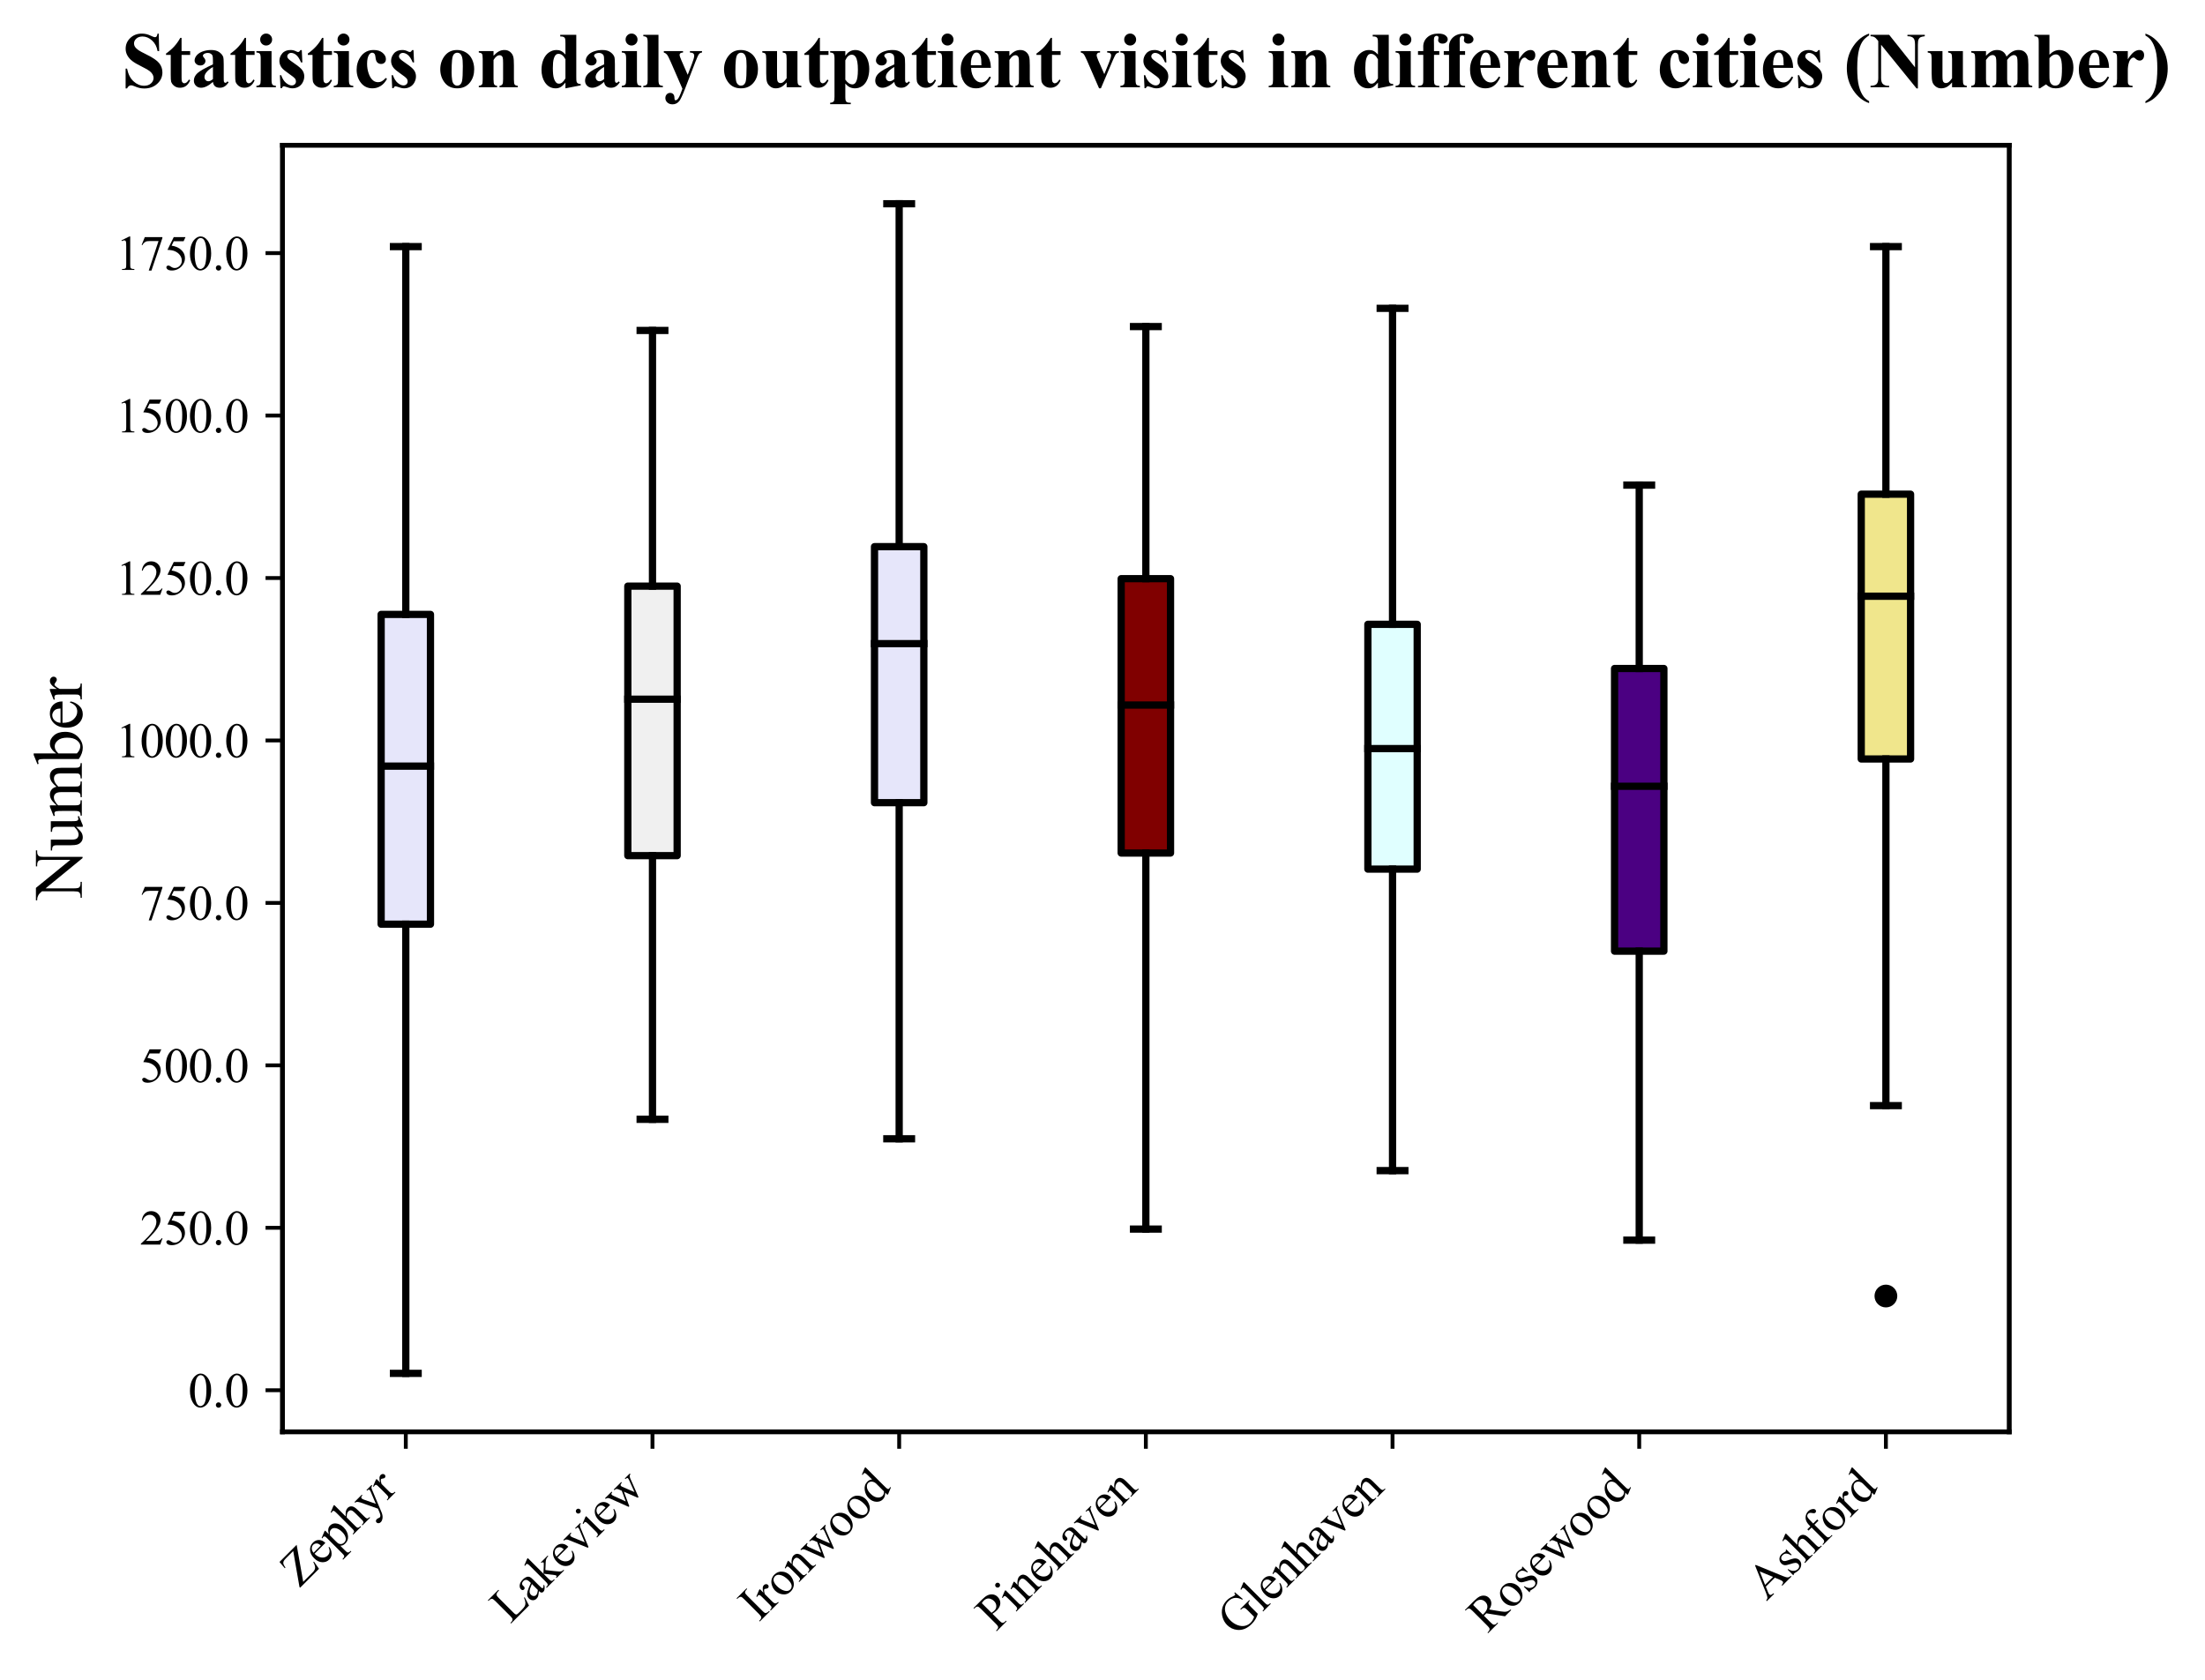 <?xml version="1.0" encoding="utf-8" standalone="no"?>
<!DOCTYPE svg PUBLIC "-//W3C//DTD SVG 1.1//EN"
  "http://www.w3.org/Graphics/SVG/1.1/DTD/svg11.dtd">
<svg xmlns:xlink="http://www.w3.org/1999/xlink" width="456.02pt" height="347.409pt" viewBox="0 0 456.02 347.409" xmlns="http://www.w3.org/2000/svg" version="1.1">
 <defs>
  <style type="text/css">*{stroke-linejoin: round; stroke-linecap: butt}</style>
 </defs>
 <g id="figure_1">
  <g id="patch_1">
   <path d="M 0 347.409 
L 456.02 347.409 
L 456.02 0 
L 0 0 
z
" style="fill: #ffffff"/>
  </g>
  <g id="axes_1">
   <g id="patch_2">
    <path d="M 58.416 296.157 
L 415.536 296.157 
L 415.536 30.045 
L 58.416 30.045 
z
" style="fill: #ffffff"/>
   </g>
   <g id="matplotlib.axis_1">
    <g id="xtick_1">
     <g id="line2d_1">
      <defs>
       <path id="m2035a26a3e" d="M 0 0 
L 0 3.5 
" style="stroke: #000000; stroke-width: 0.8"/>
      </defs>
      <g>
       <use xlink:href="#m2035a26a3e" x="83.925" y="296.157" style="stroke: #000000; stroke-width: 0.8"/>
      </g>
     </g>
     <g id="text_1">
      <!-- Zephyr -->
      <g transform="translate(61.98 328.486) rotate(-45) scale(0.1 -0.1)">
       <defs>
        <path id="TimesNewRomanPSMT-5a" d="M 3681 4238 
L 897 256 
L 2634 256 
Q 3034 256 3248 431 
Q 3463 606 3628 1141 
L 3731 1122 
L 3531 0 
L 81 0 
L 81 116 
L 2800 3984 
L 1444 3984 
Q 1106 3984 954 3911 
Q 803 3838 723 3698 
Q 644 3559 578 3178 
L 459 3178 
L 547 4238 
L 3681 4238 
z
" transform="scale(0.016)"/>
        <path id="TimesNewRomanPSMT-65" d="M 681 1784 
Q 678 1147 991 784 
Q 1303 422 1725 422 
Q 2006 422 2214 576 
Q 2422 731 2563 1106 
L 2659 1044 
Q 2594 616 2278 264 
Q 1963 -88 1488 -88 
Q 972 -88 605 314 
Q 238 716 238 1394 
Q 238 2128 614 2539 
Q 991 2950 1559 2950 
Q 2041 2950 2350 2633 
Q 2659 2316 2659 1784 
L 681 1784 
z
M 681 1966 
L 2006 1966 
Q 1991 2241 1941 2353 
Q 1863 2528 1708 2628 
Q 1553 2728 1384 2728 
Q 1125 2728 920 2526 
Q 716 2325 681 1966 
z
" transform="scale(0.016)"/>
        <path id="TimesNewRomanPSMT-70" d="M -6 2578 
L 875 2934 
L 994 2934 
L 994 2266 
Q 1216 2644 1439 2795 
Q 1663 2947 1909 2947 
Q 2341 2947 2628 2609 
Q 2981 2197 2981 1534 
Q 2981 794 2556 309 
Q 2206 -88 1675 -88 
Q 1444 -88 1275 -22 
Q 1150 25 994 166 
L 994 -706 
Q 994 -1000 1030 -1079 
Q 1066 -1159 1155 -1206 
Q 1244 -1253 1478 -1253 
L 1478 -1369 
L -22 -1369 
L -22 -1253 
L 56 -1253 
Q 228 -1256 350 -1188 
Q 409 -1153 442 -1076 
Q 475 -1000 475 -688 
L 475 2019 
Q 475 2297 450 2372 
Q 425 2447 370 2484 
Q 316 2522 222 2522 
Q 147 2522 31 2478 
L -6 2578 
z
M 994 2081 
L 994 1013 
Q 994 666 1022 556 
Q 1066 375 1236 237 
Q 1406 100 1666 100 
Q 1978 100 2172 344 
Q 2425 663 2425 1241 
Q 2425 1897 2138 2250 
Q 1938 2494 1663 2494 
Q 1513 2494 1366 2419 
Q 1253 2363 994 2081 
z
" transform="scale(0.016)"/>
        <path id="TimesNewRomanPSMT-68" d="M 1041 4444 
L 1041 2350 
Q 1388 2731 1591 2839 
Q 1794 2947 1997 2947 
Q 2241 2947 2416 2812 
Q 2591 2678 2675 2391 
Q 2734 2191 2734 1659 
L 2734 647 
Q 2734 375 2778 275 
Q 2809 200 2884 156 
Q 2959 113 3159 113 
L 3159 0 
L 1753 0 
L 1753 113 
L 1819 113 
Q 2019 113 2097 173 
Q 2175 234 2206 353 
Q 2216 403 2216 647 
L 2216 1659 
Q 2216 2128 2167 2275 
Q 2119 2422 2012 2495 
Q 1906 2569 1756 2569 
Q 1603 2569 1437 2487 
Q 1272 2406 1041 2159 
L 1041 647 
Q 1041 353 1073 281 
Q 1106 209 1195 161 
Q 1284 113 1503 113 
L 1503 0 
L 84 0 
L 84 113 
Q 275 113 384 172 
Q 447 203 484 290 
Q 522 378 522 647 
L 522 3238 
Q 522 3728 498 3840 
Q 475 3953 426 3993 
Q 378 4034 297 4034 
Q 231 4034 84 3984 
L 41 4094 
L 897 4444 
L 1041 4444 
z
" transform="scale(0.016)"/>
        <path id="TimesNewRomanPSMT-79" d="M 38 2863 
L 1372 2863 
L 1372 2747 
L 1306 2747 
Q 1166 2747 1095 2686 
Q 1025 2625 1025 2534 
Q 1025 2413 1128 2197 
L 1825 753 
L 2466 2334 
Q 2519 2463 2519 2588 
Q 2519 2644 2497 2672 
Q 2472 2706 2419 2726 
Q 2366 2747 2231 2747 
L 2231 2863 
L 3163 2863 
L 3163 2747 
Q 3047 2734 2984 2696 
Q 2922 2659 2847 2556 
Q 2819 2513 2741 2316 
L 1575 -541 
Q 1406 -956 1132 -1168 
Q 859 -1381 606 -1381 
Q 422 -1381 303 -1275 
Q 184 -1169 184 -1031 
Q 184 -900 270 -820 
Q 356 -741 506 -741 
Q 609 -741 788 -809 
Q 913 -856 944 -856 
Q 1038 -856 1148 -759 
Q 1259 -663 1372 -384 
L 1575 113 
L 547 2272 
Q 500 2369 397 2513 
Q 319 2622 269 2659 
Q 197 2709 38 2747 
L 38 2863 
z
" transform="scale(0.016)"/>
        <path id="TimesNewRomanPSMT-72" d="M 1038 2947 
L 1038 2303 
Q 1397 2947 1775 2947 
Q 1947 2947 2059 2842 
Q 2172 2738 2172 2600 
Q 2172 2478 2090 2393 
Q 2009 2309 1897 2309 
Q 1788 2309 1652 2417 
Q 1516 2525 1450 2525 
Q 1394 2525 1328 2463 
Q 1188 2334 1038 2041 
L 1038 669 
Q 1038 431 1097 309 
Q 1138 225 1241 169 
Q 1344 113 1538 113 
L 1538 0 
L 72 0 
L 72 113 
Q 291 113 397 181 
Q 475 231 506 341 
Q 522 394 522 644 
L 522 1753 
Q 522 2253 501 2348 
Q 481 2444 426 2487 
Q 372 2531 291 2531 
Q 194 2531 72 2484 
L 41 2597 
L 906 2947 
L 1038 2947 
z
" transform="scale(0.016)"/>
       </defs>
       <use xlink:href="#TimesNewRomanPSMT-5a"/>
       <use xlink:href="#TimesNewRomanPSMT-65" x="61.084"/>
       <use xlink:href="#TimesNewRomanPSMT-70" x="105.469"/>
       <use xlink:href="#TimesNewRomanPSMT-68" x="155.469"/>
       <use xlink:href="#TimesNewRomanPSMT-79" x="205.469"/>
       <use xlink:href="#TimesNewRomanPSMT-72" x="255.469"/>
      </g>
     </g>
    </g>
    <g id="xtick_2">
     <g id="line2d_2">
      <g>
       <use xlink:href="#m2035a26a3e" x="134.942" y="296.157" style="stroke: #000000; stroke-width: 0.8"/>
      </g>
     </g>
     <g id="text_2">
      <!-- Lakeview -->
      <g transform="translate(105.551 335.945) rotate(-45) scale(0.1 -0.1)">
       <defs>
        <path id="TimesNewRomanPSMT-4c" d="M 3669 1172 
L 3772 1150 
L 3409 0 
L 128 0 
L 128 116 
L 288 116 
Q 556 116 672 291 
Q 738 391 738 753 
L 738 3488 
Q 738 3884 650 3984 
Q 528 4122 288 4122 
L 128 4122 
L 128 4238 
L 2047 4238 
L 2047 4122 
Q 1709 4125 1573 4059 
Q 1438 3994 1388 3894 
Q 1338 3794 1338 3416 
L 1338 753 
Q 1338 494 1388 397 
Q 1425 331 1503 300 
Q 1581 269 1991 269 
L 2300 269 
Q 2788 269 2984 341 
Q 3181 413 3343 595 
Q 3506 778 3669 1172 
z
" transform="scale(0.016)"/>
        <path id="TimesNewRomanPSMT-61" d="M 1822 413 
Q 1381 72 1269 19 
Q 1100 -59 909 -59 
Q 613 -59 420 144 
Q 228 347 228 678 
Q 228 888 322 1041 
Q 450 1253 767 1440 
Q 1084 1628 1822 1897 
L 1822 2009 
Q 1822 2438 1686 2597 
Q 1550 2756 1291 2756 
Q 1094 2756 978 2650 
Q 859 2544 859 2406 
L 866 2225 
Q 866 2081 792 2003 
Q 719 1925 600 1925 
Q 484 1925 411 2006 
Q 338 2088 338 2228 
Q 338 2497 613 2722 
Q 888 2947 1384 2947 
Q 1766 2947 2009 2819 
Q 2194 2722 2281 2516 
Q 2338 2381 2338 1966 
L 2338 994 
Q 2338 584 2353 492 
Q 2369 400 2405 369 
Q 2441 338 2488 338 
Q 2538 338 2575 359 
Q 2641 400 2828 588 
L 2828 413 
Q 2478 -56 2159 -56 
Q 2006 -56 1915 50 
Q 1825 156 1822 413 
z
M 1822 616 
L 1822 1706 
Q 1350 1519 1213 1441 
Q 966 1303 859 1153 
Q 753 1003 753 825 
Q 753 600 887 451 
Q 1022 303 1197 303 
Q 1434 303 1822 616 
z
" transform="scale(0.016)"/>
        <path id="TimesNewRomanPSMT-6b" d="M 1047 4444 
L 1047 1597 
L 1775 2259 
Q 2006 2472 2044 2528 
Q 2069 2566 2069 2603 
Q 2069 2666 2017 2711 
Q 1966 2756 1847 2763 
L 1847 2863 
L 3091 2863 
L 3091 2763 
Q 2834 2756 2664 2684 
Q 2494 2613 2291 2428 
L 1556 1750 
L 2291 822 
Q 2597 438 2703 334 
Q 2853 188 2966 144 
Q 3044 113 3238 113 
L 3238 0 
L 1847 0 
L 1847 113 
Q 1966 116 2008 148 
Q 2050 181 2050 241 
Q 2050 313 1925 472 
L 1047 1594 
L 1047 644 
Q 1047 366 1086 278 
Q 1125 191 1197 153 
Q 1269 116 1509 113 
L 1509 0 
L 53 0 
L 53 113 
Q 272 113 381 166 
Q 447 200 481 272 
Q 528 375 528 628 
L 528 3234 
Q 528 3731 506 3842 
Q 484 3953 434 3995 
Q 384 4038 303 4038 
Q 238 4038 106 3984 
L 53 4094 
L 903 4444 
L 1047 4444 
z
" transform="scale(0.016)"/>
        <path id="TimesNewRomanPSMT-76" d="M 53 2863 
L 1400 2863 
L 1400 2747 
L 1313 2747 
Q 1191 2747 1127 2687 
Q 1063 2628 1063 2528 
Q 1063 2419 1128 2269 
L 1794 688 
L 2463 2328 
Q 2534 2503 2534 2594 
Q 2534 2638 2509 2666 
Q 2475 2713 2422 2730 
Q 2369 2747 2206 2747 
L 2206 2863 
L 3141 2863 
L 3141 2747 
Q 2978 2734 2916 2681 
Q 2806 2588 2719 2369 
L 1703 -88 
L 1575 -88 
L 553 2328 
Q 484 2497 421 2570 
Q 359 2644 263 2694 
Q 209 2722 53 2747 
L 53 2863 
z
" transform="scale(0.016)"/>
        <path id="TimesNewRomanPSMT-69" d="M 928 4444 
Q 1059 4444 1151 4351 
Q 1244 4259 1244 4128 
Q 1244 3997 1151 3903 
Q 1059 3809 928 3809 
Q 797 3809 703 3903 
Q 609 3997 609 4128 
Q 609 4259 701 4351 
Q 794 4444 928 4444 
z
M 1188 2947 
L 1188 647 
Q 1188 378 1227 289 
Q 1266 200 1342 156 
Q 1419 113 1622 113 
L 1622 0 
L 231 0 
L 231 113 
Q 441 113 512 153 
Q 584 194 626 287 
Q 669 381 669 647 
L 669 1750 
Q 669 2216 641 2353 
Q 619 2453 572 2492 
Q 525 2531 444 2531 
Q 356 2531 231 2484 
L 188 2597 
L 1050 2947 
L 1188 2947 
z
" transform="scale(0.016)"/>
        <path id="TimesNewRomanPSMT-77" d="M 41 2863 
L 1241 2863 
L 1241 2747 
Q 1075 2734 1023 2687 
Q 972 2641 972 2553 
Q 972 2456 1025 2319 
L 1638 672 
L 2253 2013 
L 2091 2434 
Q 2016 2622 1894 2694 
Q 1825 2738 1638 2747 
L 1638 2863 
L 3000 2863 
L 3000 2747 
Q 2775 2738 2681 2666 
Q 2619 2616 2619 2506 
Q 2619 2444 2644 2378 
L 3294 734 
L 3897 2319 
Q 3959 2488 3959 2588 
Q 3959 2647 3898 2694 
Q 3838 2741 3659 2747 
L 3659 2863 
L 4563 2863 
L 4563 2747 
Q 4291 2706 4163 2378 
L 3206 -88 
L 3078 -88 
L 2363 1741 
L 1528 -88 
L 1413 -88 
L 494 2319 
Q 403 2547 315 2626 
Q 228 2706 41 2747 
L 41 2863 
z
" transform="scale(0.016)"/>
       </defs>
       <use xlink:href="#TimesNewRomanPSMT-4c"/>
       <use xlink:href="#TimesNewRomanPSMT-61" x="61.084"/>
       <use xlink:href="#TimesNewRomanPSMT-6b" x="105.469"/>
       <use xlink:href="#TimesNewRomanPSMT-65" x="155.469"/>
       <use xlink:href="#TimesNewRomanPSMT-76" x="199.854"/>
       <use xlink:href="#TimesNewRomanPSMT-69" x="249.854"/>
       <use xlink:href="#TimesNewRomanPSMT-65" x="277.637"/>
       <use xlink:href="#TimesNewRomanPSMT-77" x="322.021"/>
      </g>
     </g>
    </g>
    <g id="xtick_3">
     <g id="line2d_3">
      <g>
       <use xlink:href="#m2035a26a3e" x="185.959" y="296.157" style="stroke: #000000; stroke-width: 0.8"/>
      </g>
     </g>
     <g id="text_3">
      <!-- Ironwood -->
      <g transform="translate(156.953 335.56) rotate(-45) scale(0.1 -0.1)">
       <defs>
        <path id="TimesNewRomanPSMT-49" d="M 1975 116 
L 1975 0 
L 159 0 
L 159 116 
L 309 116 
Q 572 116 691 269 
Q 766 369 766 750 
L 766 3488 
Q 766 3809 725 3913 
Q 694 3991 597 4047 
Q 459 4122 309 4122 
L 159 4122 
L 159 4238 
L 1975 4238 
L 1975 4122 
L 1822 4122 
Q 1563 4122 1444 3969 
Q 1366 3869 1366 3488 
L 1366 750 
Q 1366 428 1406 325 
Q 1438 247 1538 191 
Q 1672 116 1822 116 
L 1975 116 
z
" transform="scale(0.016)"/>
        <path id="TimesNewRomanPSMT-6f" d="M 1600 2947 
Q 2250 2947 2644 2453 
Q 2978 2031 2978 1484 
Q 2978 1100 2793 706 
Q 2609 313 2286 112 
Q 1963 -88 1566 -88 
Q 919 -88 538 428 
Q 216 863 216 1403 
Q 216 1797 411 2186 
Q 606 2575 925 2761 
Q 1244 2947 1600 2947 
z
M 1503 2744 
Q 1338 2744 1170 2645 
Q 1003 2547 900 2300 
Q 797 2053 797 1666 
Q 797 1041 1045 587 
Q 1294 134 1700 134 
Q 2003 134 2200 384 
Q 2397 634 2397 1244 
Q 2397 2006 2069 2444 
Q 1847 2744 1503 2744 
z
" transform="scale(0.016)"/>
        <path id="TimesNewRomanPSMT-6e" d="M 1034 2341 
Q 1538 2947 1994 2947 
Q 2228 2947 2397 2830 
Q 2566 2713 2666 2444 
Q 2734 2256 2734 1869 
L 2734 647 
Q 2734 375 2778 278 
Q 2813 200 2889 156 
Q 2966 113 3172 113 
L 3172 0 
L 1756 0 
L 1756 113 
L 1816 113 
Q 2016 113 2095 173 
Q 2175 234 2206 353 
Q 2219 400 2219 647 
L 2219 1819 
Q 2219 2209 2117 2386 
Q 2016 2563 1775 2563 
Q 1403 2563 1034 2156 
L 1034 647 
Q 1034 356 1069 288 
Q 1113 197 1189 155 
Q 1266 113 1500 113 
L 1500 0 
L 84 0 
L 84 113 
L 147 113 
Q 366 113 442 223 
Q 519 334 519 647 
L 519 1709 
Q 519 2225 495 2337 
Q 472 2450 423 2490 
Q 375 2531 294 2531 
Q 206 2531 84 2484 
L 38 2597 
L 900 2947 
L 1034 2947 
L 1034 2341 
z
" transform="scale(0.016)"/>
        <path id="TimesNewRomanPSMT-64" d="M 2222 322 
Q 2013 103 1813 7 
Q 1613 -88 1381 -88 
Q 913 -88 563 304 
Q 213 697 213 1313 
Q 213 1928 600 2439 
Q 988 2950 1597 2950 
Q 1975 2950 2222 2709 
L 2222 3238 
Q 2222 3728 2198 3840 
Q 2175 3953 2125 3993 
Q 2075 4034 2000 4034 
Q 1919 4034 1784 3984 
L 1744 4094 
L 2597 4444 
L 2738 4444 
L 2738 1134 
Q 2738 631 2761 520 
Q 2784 409 2836 365 
Q 2888 322 2956 322 
Q 3041 322 3181 375 
L 3216 266 
L 2366 -88 
L 2222 -88 
L 2222 322 
z
M 2222 541 
L 2222 2016 
Q 2203 2228 2109 2403 
Q 2016 2578 1861 2667 
Q 1706 2756 1559 2756 
Q 1284 2756 1069 2509 
Q 784 2184 784 1559 
Q 784 928 1059 592 
Q 1334 256 1672 256 
Q 1956 256 2222 541 
z
" transform="scale(0.016)"/>
       </defs>
       <use xlink:href="#TimesNewRomanPSMT-49"/>
       <use xlink:href="#TimesNewRomanPSMT-72" x="33.301"/>
       <use xlink:href="#TimesNewRomanPSMT-6f" x="66.602"/>
       <use xlink:href="#TimesNewRomanPSMT-6e" x="116.602"/>
       <use xlink:href="#TimesNewRomanPSMT-77" x="166.602"/>
       <use xlink:href="#TimesNewRomanPSMT-6f" x="238.818"/>
       <use xlink:href="#TimesNewRomanPSMT-6f" x="288.818"/>
       <use xlink:href="#TimesNewRomanPSMT-64" x="338.818"/>
      </g>
     </g>
    </g>
    <g id="xtick_4">
     <g id="line2d_4">
      <g>
       <use xlink:href="#m2035a26a3e" x="236.976" y="296.157" style="stroke: #000000; stroke-width: 0.8"/>
      </g>
     </g>
     <g id="text_4">
      <!-- Pinehaven -->
      <g transform="translate(206.008 337.522) rotate(-45) scale(0.1 -0.1)">
       <defs>
        <path id="TimesNewRomanPSMT-50" d="M 1313 1984 
L 1313 750 
Q 1313 350 1400 253 
Q 1519 116 1759 116 
L 1922 116 
L 1922 0 
L 106 0 
L 106 116 
L 266 116 
Q 534 116 650 291 
Q 713 388 713 750 
L 713 3488 
Q 713 3888 628 3984 
Q 506 4122 266 4122 
L 106 4122 
L 106 4238 
L 1659 4238 
Q 2228 4238 2556 4120 
Q 2884 4003 3109 3725 
Q 3334 3447 3334 3066 
Q 3334 2547 2992 2222 
Q 2650 1897 2025 1897 
Q 1872 1897 1694 1919 
Q 1516 1941 1313 1984 
z
M 1313 2163 
Q 1478 2131 1606 2115 
Q 1734 2100 1825 2100 
Q 2150 2100 2386 2351 
Q 2622 2603 2622 3003 
Q 2622 3278 2509 3514 
Q 2397 3750 2190 3867 
Q 1984 3984 1722 3984 
Q 1563 3984 1313 3925 
L 1313 2163 
z
" transform="scale(0.016)"/>
       </defs>
       <use xlink:href="#TimesNewRomanPSMT-50"/>
       <use xlink:href="#TimesNewRomanPSMT-69" x="55.615"/>
       <use xlink:href="#TimesNewRomanPSMT-6e" x="83.398"/>
       <use xlink:href="#TimesNewRomanPSMT-65" x="133.398"/>
       <use xlink:href="#TimesNewRomanPSMT-68" x="177.783"/>
       <use xlink:href="#TimesNewRomanPSMT-61" x="227.783"/>
       <use xlink:href="#TimesNewRomanPSMT-76" x="272.168"/>
       <use xlink:href="#TimesNewRomanPSMT-65" x="322.168"/>
       <use xlink:href="#TimesNewRomanPSMT-6e" x="366.553"/>
      </g>
     </g>
    </g>
    <g id="xtick_5">
     <g id="line2d_5">
      <g>
       <use xlink:href="#m2035a26a3e" x="287.993" y="296.157" style="stroke: #000000; stroke-width: 0.8"/>
      </g>
     </g>
     <g id="text_5">
      <!-- Glenhaven -->
      <g transform="translate(255.851 338.697) rotate(-45) scale(0.1 -0.1)">
       <defs>
        <path id="TimesNewRomanPSMT-47" d="M 3928 4334 
L 4038 2997 
L 3928 2997 
Q 3763 3497 3500 3750 
Q 3122 4116 2528 4116 
Q 1719 4116 1297 3475 
Q 944 2934 944 2188 
Q 944 1581 1178 1081 
Q 1413 581 1792 348 
Q 2172 116 2572 116 
Q 2806 116 3025 175 
Q 3244 234 3447 350 
L 3447 1575 
Q 3447 1894 3398 1992 
Q 3350 2091 3248 2142 
Q 3147 2194 2891 2194 
L 2891 2313 
L 4531 2313 
L 4531 2194 
L 4453 2194 
Q 4209 2194 4119 2031 
Q 4056 1916 4056 1575 
L 4056 278 
Q 3697 84 3347 -6 
Q 2997 -97 2569 -97 
Q 1341 -97 703 691 
Q 225 1281 225 2053 
Q 225 2613 494 3125 
Q 813 3734 1369 4063 
Q 1834 4334 2469 4334 
Q 2700 4334 2889 4296 
Q 3078 4259 3425 4131 
Q 3600 4066 3659 4066 
Q 3719 4066 3761 4120 
Q 3803 4175 3813 4334 
L 3928 4334 
z
" transform="scale(0.016)"/>
        <path id="TimesNewRomanPSMT-6c" d="M 1184 4444 
L 1184 647 
Q 1184 378 1223 290 
Q 1263 203 1344 158 
Q 1425 113 1647 113 
L 1647 0 
L 244 0 
L 244 113 
Q 441 113 512 153 
Q 584 194 625 287 
Q 666 381 666 647 
L 666 3247 
Q 666 3731 644 3842 
Q 622 3953 573 3993 
Q 525 4034 450 4034 
Q 369 4034 244 3984 
L 191 4094 
L 1044 4444 
L 1184 4444 
z
" transform="scale(0.016)"/>
       </defs>
       <use xlink:href="#TimesNewRomanPSMT-47"/>
       <use xlink:href="#TimesNewRomanPSMT-6c" x="72.217"/>
       <use xlink:href="#TimesNewRomanPSMT-65" x="100"/>
       <use xlink:href="#TimesNewRomanPSMT-6e" x="144.385"/>
       <use xlink:href="#TimesNewRomanPSMT-68" x="194.385"/>
       <use xlink:href="#TimesNewRomanPSMT-61" x="244.385"/>
       <use xlink:href="#TimesNewRomanPSMT-76" x="288.77"/>
       <use xlink:href="#TimesNewRomanPSMT-65" x="338.77"/>
       <use xlink:href="#TimesNewRomanPSMT-6e" x="383.154"/>
      </g>
     </g>
    </g>
    <g id="xtick_6">
     <g id="line2d_6">
      <g>
       <use xlink:href="#m2035a26a3e" x="339.01" y="296.157" style="stroke: #000000; stroke-width: 0.8"/>
      </g>
     </g>
     <g id="text_6">
      <!-- Rosewood -->
      <g transform="translate(307.641 337.923) rotate(-45) scale(0.1 -0.1)">
       <defs>
        <path id="TimesNewRomanPSMT-52" d="M 4325 0 
L 3194 0 
L 1759 1981 
Q 1600 1975 1500 1975 
Q 1459 1975 1412 1976 
Q 1366 1978 1316 1981 
L 1316 750 
Q 1316 350 1403 253 
Q 1522 116 1759 116 
L 1925 116 
L 1925 0 
L 109 0 
L 109 116 
L 269 116 
Q 538 116 653 291 
Q 719 388 719 750 
L 719 3488 
Q 719 3888 631 3984 
Q 509 4122 269 4122 
L 109 4122 
L 109 4238 
L 1653 4238 
Q 2328 4238 2648 4139 
Q 2969 4041 3192 3777 
Q 3416 3513 3416 3147 
Q 3416 2756 3161 2468 
Q 2906 2181 2372 2063 
L 3247 847 
Q 3547 428 3762 290 
Q 3978 153 4325 116 
L 4325 0 
z
M 1316 2178 
Q 1375 2178 1419 2176 
Q 1463 2175 1491 2175 
Q 2097 2175 2405 2437 
Q 2713 2700 2713 3106 
Q 2713 3503 2464 3751 
Q 2216 4000 1806 4000 
Q 1625 4000 1316 3941 
L 1316 2178 
z
" transform="scale(0.016)"/>
        <path id="TimesNewRomanPSMT-73" d="M 2050 2947 
L 2050 1972 
L 1947 1972 
Q 1828 2431 1642 2597 
Q 1456 2763 1169 2763 
Q 950 2763 815 2647 
Q 681 2531 681 2391 
Q 681 2216 781 2091 
Q 878 1963 1175 1819 
L 1631 1597 
Q 2266 1288 2266 781 
Q 2266 391 1970 151 
Q 1675 -88 1309 -88 
Q 1047 -88 709 6 
Q 606 38 541 38 
Q 469 38 428 -44 
L 325 -44 
L 325 978 
L 428 978 
Q 516 541 762 319 
Q 1009 97 1316 97 
Q 1531 97 1667 223 
Q 1803 350 1803 528 
Q 1803 744 1651 891 
Q 1500 1038 1047 1263 
Q 594 1488 453 1669 
Q 313 1847 313 2119 
Q 313 2472 555 2709 
Q 797 2947 1181 2947 
Q 1350 2947 1591 2875 
Q 1750 2828 1803 2828 
Q 1853 2828 1881 2850 
Q 1909 2872 1947 2947 
L 2050 2947 
z
" transform="scale(0.016)"/>
       </defs>
       <use xlink:href="#TimesNewRomanPSMT-52"/>
       <use xlink:href="#TimesNewRomanPSMT-6f" x="66.699"/>
       <use xlink:href="#TimesNewRomanPSMT-73" x="116.699"/>
       <use xlink:href="#TimesNewRomanPSMT-65" x="155.615"/>
       <use xlink:href="#TimesNewRomanPSMT-77" x="200"/>
       <use xlink:href="#TimesNewRomanPSMT-6f" x="272.217"/>
       <use xlink:href="#TimesNewRomanPSMT-6f" x="322.217"/>
       <use xlink:href="#TimesNewRomanPSMT-64" x="372.217"/>
      </g>
     </g>
    </g>
    <g id="xtick_7">
     <g id="line2d_7">
      <g>
       <use xlink:href="#m2035a26a3e" x="390.027" y="296.157" style="stroke: #000000; stroke-width: 0.8"/>
      </g>
     </g>
     <g id="text_7">
      <!-- Ashford -->
      <g transform="translate(365.341 331.241) rotate(-45) scale(0.1 -0.1)">
       <defs>
        <path id="TimesNewRomanPSMT-41" d="M 2928 1419 
L 1288 1419 
L 1000 750 
Q 894 503 894 381 
Q 894 284 986 211 
Q 1078 138 1384 116 
L 1384 0 
L 50 0 
L 50 116 
Q 316 163 394 238 
Q 553 388 747 847 
L 2238 4334 
L 2347 4334 
L 3822 809 
Q 4000 384 4145 257 
Q 4291 131 4550 116 
L 4550 0 
L 2878 0 
L 2878 116 
Q 3131 128 3220 200 
Q 3309 272 3309 375 
Q 3309 513 3184 809 
L 2928 1419 
z
M 2841 1650 
L 2122 3363 
L 1384 1650 
L 2841 1650 
z
" transform="scale(0.016)"/>
        <path id="TimesNewRomanPSMT-66" d="M 1319 2638 
L 1319 756 
Q 1319 356 1406 250 
Q 1522 113 1716 113 
L 1975 113 
L 1975 0 
L 266 0 
L 266 113 
L 394 113 
Q 519 113 622 175 
Q 725 238 764 344 
Q 803 450 803 756 
L 803 2638 
L 247 2638 
L 247 2863 
L 803 2863 
L 803 3050 
Q 803 3478 940 3775 
Q 1078 4072 1361 4255 
Q 1644 4438 1997 4438 
Q 2325 4438 2600 4225 
Q 2781 4084 2781 3909 
Q 2781 3816 2700 3733 
Q 2619 3650 2525 3650 
Q 2453 3650 2373 3701 
Q 2294 3753 2178 3923 
Q 2063 4094 1966 4153 
Q 1869 4213 1750 4213 
Q 1606 4213 1506 4136 
Q 1406 4059 1362 3898 
Q 1319 3738 1319 3069 
L 1319 2863 
L 2056 2863 
L 2056 2638 
L 1319 2638 
z
" transform="scale(0.016)"/>
       </defs>
       <use xlink:href="#TimesNewRomanPSMT-41"/>
       <use xlink:href="#TimesNewRomanPSMT-73" x="72.217"/>
       <use xlink:href="#TimesNewRomanPSMT-68" x="111.133"/>
       <use xlink:href="#TimesNewRomanPSMT-66" x="161.133"/>
       <use xlink:href="#TimesNewRomanPSMT-6f" x="194.434"/>
       <use xlink:href="#TimesNewRomanPSMT-72" x="244.434"/>
       <use xlink:href="#TimesNewRomanPSMT-64" x="277.734"/>
      </g>
     </g>
    </g>
   </g>
   <g id="matplotlib.axis_2">
    <g id="ytick_1">
     <g id="line2d_8">
      <defs>
       <path id="m036f973cfb" d="M 0 0 
L -3.5 0 
" style="stroke: #000000; stroke-width: 0.8"/>
      </defs>
      <g>
       <use xlink:href="#m036f973cfb" x="58.416" y="287.555" style="stroke: #000000; stroke-width: 0.8"/>
      </g>
     </g>
     <g id="text_8">
      <!-- 0.0 -->
      <g transform="translate(38.916 291.027) scale(0.1 -0.1)">
       <defs>
        <path id="TimesNewRomanPSMT-30" d="M 231 2094 
Q 231 2819 450 3342 
Q 669 3866 1031 4122 
Q 1313 4325 1613 4325 
Q 2100 4325 2488 3828 
Q 2972 3213 2972 2159 
Q 2972 1422 2759 906 
Q 2547 391 2217 158 
Q 1888 -75 1581 -75 
Q 975 -75 572 641 
Q 231 1244 231 2094 
z
M 844 2016 
Q 844 1141 1059 588 
Q 1238 122 1591 122 
Q 1759 122 1940 273 
Q 2122 425 2216 781 
Q 2359 1319 2359 2297 
Q 2359 3022 2209 3506 
Q 2097 3866 1919 4016 
Q 1791 4119 1609 4119 
Q 1397 4119 1231 3928 
Q 1006 3669 925 3112 
Q 844 2556 844 2016 
z
" transform="scale(0.016)"/>
        <path id="TimesNewRomanPSMT-2e" d="M 800 606 
Q 947 606 1047 504 
Q 1147 403 1147 259 
Q 1147 116 1045 14 
Q 944 -88 800 -88 
Q 656 -88 554 14 
Q 453 116 453 259 
Q 453 406 554 506 
Q 656 606 800 606 
z
" transform="scale(0.016)"/>
       </defs>
       <use xlink:href="#TimesNewRomanPSMT-30"/>
       <use xlink:href="#TimesNewRomanPSMT-2e" x="50"/>
       <use xlink:href="#TimesNewRomanPSMT-30" x="75"/>
      </g>
     </g>
    </g>
    <g id="ytick_2">
     <g id="line2d_9">
      <g>
       <use xlink:href="#m036f973cfb" x="58.416" y="253.955" style="stroke: #000000; stroke-width: 0.8"/>
      </g>
     </g>
     <g id="text_9">
      <!-- 250.0 -->
      <g transform="translate(28.916 257.427) scale(0.1 -0.1)">
       <defs>
        <path id="TimesNewRomanPSMT-32" d="M 2934 816 
L 2638 0 
L 138 0 
L 138 116 
Q 1241 1122 1691 1759 
Q 2141 2397 2141 2925 
Q 2141 3328 1894 3587 
Q 1647 3847 1303 3847 
Q 991 3847 742 3664 
Q 494 3481 375 3128 
L 259 3128 
Q 338 3706 661 4015 
Q 984 4325 1469 4325 
Q 1984 4325 2329 3994 
Q 2675 3663 2675 3213 
Q 2675 2891 2525 2569 
Q 2294 2063 1775 1497 
Q 997 647 803 472 
L 1909 472 
Q 2247 472 2383 497 
Q 2519 522 2628 598 
Q 2738 675 2819 816 
L 2934 816 
z
" transform="scale(0.016)"/>
        <path id="TimesNewRomanPSMT-35" d="M 2778 4238 
L 2534 3706 
L 1259 3706 
L 981 3138 
Q 1809 3016 2294 2522 
Q 2709 2097 2709 1522 
Q 2709 1188 2573 903 
Q 2438 619 2231 419 
Q 2025 219 1772 97 
Q 1413 -75 1034 -75 
Q 653 -75 479 54 
Q 306 184 306 341 
Q 306 428 378 495 
Q 450 563 559 563 
Q 641 563 702 538 
Q 763 513 909 409 
Q 1144 247 1384 247 
Q 1750 247 2026 523 
Q 2303 800 2303 1197 
Q 2303 1581 2056 1914 
Q 1809 2247 1375 2428 
Q 1034 2569 447 2591 
L 1259 4238 
L 2778 4238 
z
" transform="scale(0.016)"/>
       </defs>
       <use xlink:href="#TimesNewRomanPSMT-32"/>
       <use xlink:href="#TimesNewRomanPSMT-35" x="50"/>
       <use xlink:href="#TimesNewRomanPSMT-30" x="100"/>
       <use xlink:href="#TimesNewRomanPSMT-2e" x="150"/>
       <use xlink:href="#TimesNewRomanPSMT-30" x="175"/>
      </g>
     </g>
    </g>
    <g id="ytick_3">
     <g id="line2d_10">
      <g>
       <use xlink:href="#m036f973cfb" x="58.416" y="220.355" style="stroke: #000000; stroke-width: 0.8"/>
      </g>
     </g>
     <g id="text_10">
      <!-- 500.0 -->
      <g transform="translate(28.916 223.827) scale(0.1 -0.1)">
       <use xlink:href="#TimesNewRomanPSMT-35"/>
       <use xlink:href="#TimesNewRomanPSMT-30" x="50"/>
       <use xlink:href="#TimesNewRomanPSMT-30" x="100"/>
       <use xlink:href="#TimesNewRomanPSMT-2e" x="150"/>
       <use xlink:href="#TimesNewRomanPSMT-30" x="175"/>
      </g>
     </g>
    </g>
    <g id="ytick_4">
     <g id="line2d_11">
      <g>
       <use xlink:href="#m036f973cfb" x="58.416" y="186.755" style="stroke: #000000; stroke-width: 0.8"/>
      </g>
     </g>
     <g id="text_11">
      <!-- 750.0 -->
      <g transform="translate(28.916 190.227) scale(0.1 -0.1)">
       <defs>
        <path id="TimesNewRomanPSMT-37" d="M 644 4238 
L 2916 4238 
L 2916 4119 
L 1503 -88 
L 1153 -88 
L 2419 3728 
L 1253 3728 
Q 900 3728 750 3644 
Q 488 3500 328 3200 
L 238 3234 
L 644 4238 
z
" transform="scale(0.016)"/>
       </defs>
       <use xlink:href="#TimesNewRomanPSMT-37"/>
       <use xlink:href="#TimesNewRomanPSMT-35" x="50"/>
       <use xlink:href="#TimesNewRomanPSMT-30" x="100"/>
       <use xlink:href="#TimesNewRomanPSMT-2e" x="150"/>
       <use xlink:href="#TimesNewRomanPSMT-30" x="175"/>
      </g>
     </g>
    </g>
    <g id="ytick_5">
     <g id="line2d_12">
      <g>
       <use xlink:href="#m036f973cfb" x="58.416" y="153.155" style="stroke: #000000; stroke-width: 0.8"/>
      </g>
     </g>
     <g id="text_12">
      <!-- 1000.0 -->
      <g transform="translate(23.916 156.627) scale(0.1 -0.1)">
       <defs>
        <path id="TimesNewRomanPSMT-31" d="M 750 3822 
L 1781 4325 
L 1884 4325 
L 1884 747 
Q 1884 391 1914 303 
Q 1944 216 2037 169 
Q 2131 122 2419 116 
L 2419 0 
L 825 0 
L 825 116 
Q 1125 122 1212 167 
Q 1300 213 1334 289 
Q 1369 366 1369 747 
L 1369 3034 
Q 1369 3497 1338 3628 
Q 1316 3728 1258 3775 
Q 1200 3822 1119 3822 
Q 1003 3822 797 3725 
L 750 3822 
z
" transform="scale(0.016)"/>
       </defs>
       <use xlink:href="#TimesNewRomanPSMT-31"/>
       <use xlink:href="#TimesNewRomanPSMT-30" x="50"/>
       <use xlink:href="#TimesNewRomanPSMT-30" x="100"/>
       <use xlink:href="#TimesNewRomanPSMT-30" x="150"/>
       <use xlink:href="#TimesNewRomanPSMT-2e" x="200"/>
       <use xlink:href="#TimesNewRomanPSMT-30" x="225"/>
      </g>
     </g>
    </g>
    <g id="ytick_6">
     <g id="line2d_13">
      <g>
       <use xlink:href="#m036f973cfb" x="58.416" y="119.555" style="stroke: #000000; stroke-width: 0.8"/>
      </g>
     </g>
     <g id="text_13">
      <!-- 1250.0 -->
      <g transform="translate(23.916 123.027) scale(0.1 -0.1)">
       <use xlink:href="#TimesNewRomanPSMT-31"/>
       <use xlink:href="#TimesNewRomanPSMT-32" x="50"/>
       <use xlink:href="#TimesNewRomanPSMT-35" x="100"/>
       <use xlink:href="#TimesNewRomanPSMT-30" x="150"/>
       <use xlink:href="#TimesNewRomanPSMT-2e" x="200"/>
       <use xlink:href="#TimesNewRomanPSMT-30" x="225"/>
      </g>
     </g>
    </g>
    <g id="ytick_7">
     <g id="line2d_14">
      <g>
       <use xlink:href="#m036f973cfb" x="58.416" y="85.955" style="stroke: #000000; stroke-width: 0.8"/>
      </g>
     </g>
     <g id="text_14">
      <!-- 1500.0 -->
      <g transform="translate(23.916 89.427) scale(0.1 -0.1)">
       <use xlink:href="#TimesNewRomanPSMT-31"/>
       <use xlink:href="#TimesNewRomanPSMT-35" x="50"/>
       <use xlink:href="#TimesNewRomanPSMT-30" x="100"/>
       <use xlink:href="#TimesNewRomanPSMT-30" x="150"/>
       <use xlink:href="#TimesNewRomanPSMT-2e" x="200"/>
       <use xlink:href="#TimesNewRomanPSMT-30" x="225"/>
      </g>
     </g>
    </g>
    <g id="ytick_8">
     <g id="line2d_15">
      <g>
       <use xlink:href="#m036f973cfb" x="58.416" y="52.355" style="stroke: #000000; stroke-width: 0.8"/>
      </g>
     </g>
     <g id="text_15">
      <!-- 1750.0 -->
      <g transform="translate(23.916 55.827) scale(0.1 -0.1)">
       <use xlink:href="#TimesNewRomanPSMT-31"/>
       <use xlink:href="#TimesNewRomanPSMT-37" x="50"/>
       <use xlink:href="#TimesNewRomanPSMT-35" x="100"/>
       <use xlink:href="#TimesNewRomanPSMT-30" x="150"/>
       <use xlink:href="#TimesNewRomanPSMT-2e" x="200"/>
       <use xlink:href="#TimesNewRomanPSMT-30" x="225"/>
      </g>
     </g>
    </g>
    <g id="text_16">
     <!-- Number -->
     <g transform="translate(16.921 186.039) rotate(-90) scale(0.14 -0.14)">
      <defs>
       <path id="TimesNewRomanPSMT-4e" d="M -84 4238 
L 1066 4238 
L 3656 1059 
L 3656 3503 
Q 3656 3894 3569 3991 
Q 3453 4122 3203 4122 
L 3056 4122 
L 3056 4238 
L 4531 4238 
L 4531 4122 
L 4381 4122 
Q 4113 4122 4000 3959 
Q 3931 3859 3931 3503 
L 3931 -69 
L 3819 -69 
L 1025 3344 
L 1025 734 
Q 1025 344 1109 247 
Q 1228 116 1475 116 
L 1625 116 
L 1625 0 
L 150 0 
L 150 116 
L 297 116 
Q 569 116 681 278 
Q 750 378 750 734 
L 750 3681 
Q 566 3897 470 3965 
Q 375 4034 191 4094 
Q 100 4122 -84 4122 
L -84 4238 
z
" transform="scale(0.016)"/>
       <path id="TimesNewRomanPSMT-75" d="M 2709 2863 
L 2709 1128 
Q 2709 631 2732 520 
Q 2756 409 2807 365 
Q 2859 322 2928 322 
Q 3025 322 3147 375 
L 3191 266 
L 2334 -88 
L 2194 -88 
L 2194 519 
Q 1825 119 1631 15 
Q 1438 -88 1222 -88 
Q 981 -88 804 51 
Q 628 191 559 409 
Q 491 628 491 1028 
L 491 2306 
Q 491 2509 447 2587 
Q 403 2666 317 2708 
Q 231 2750 6 2747 
L 6 2863 
L 1009 2863 
L 1009 947 
Q 1009 547 1148 422 
Q 1288 297 1484 297 
Q 1619 297 1789 381 
Q 1959 466 2194 703 
L 2194 2325 
Q 2194 2569 2105 2655 
Q 2016 2741 1734 2747 
L 1734 2863 
L 2709 2863 
z
" transform="scale(0.016)"/>
       <path id="TimesNewRomanPSMT-6d" d="M 1050 2338 
Q 1363 2650 1419 2697 
Q 1559 2816 1721 2881 
Q 1884 2947 2044 2947 
Q 2313 2947 2506 2790 
Q 2700 2634 2766 2338 
Q 3088 2713 3309 2830 
Q 3531 2947 3766 2947 
Q 3994 2947 4170 2830 
Q 4347 2713 4450 2447 
Q 4519 2266 4519 1878 
L 4519 647 
Q 4519 378 4559 278 
Q 4591 209 4675 161 
Q 4759 113 4950 113 
L 4950 0 
L 3538 0 
L 3538 113 
L 3597 113 
Q 3781 113 3884 184 
Q 3956 234 3988 344 
Q 4000 397 4000 647 
L 4000 1878 
Q 4000 2228 3916 2372 
Q 3794 2572 3525 2572 
Q 3359 2572 3192 2489 
Q 3025 2406 2788 2181 
L 2781 2147 
L 2788 2013 
L 2788 647 
Q 2788 353 2820 281 
Q 2853 209 2943 161 
Q 3034 113 3253 113 
L 3253 0 
L 1806 0 
L 1806 113 
Q 2044 113 2133 169 
Q 2222 225 2256 338 
Q 2272 391 2272 647 
L 2272 1878 
Q 2272 2228 2169 2381 
Q 2031 2581 1784 2581 
Q 1616 2581 1450 2491 
Q 1191 2353 1050 2181 
L 1050 647 
Q 1050 366 1089 281 
Q 1128 197 1204 155 
Q 1281 113 1516 113 
L 1516 0 
L 100 0 
L 100 113 
Q 297 113 375 155 
Q 453 197 493 289 
Q 534 381 534 647 
L 534 1741 
Q 534 2213 506 2350 
Q 484 2453 437 2492 
Q 391 2531 309 2531 
Q 222 2531 100 2484 
L 53 2597 
L 916 2947 
L 1050 2947 
L 1050 2338 
z
" transform="scale(0.016)"/>
       <path id="TimesNewRomanPSMT-62" d="M 984 2369 
Q 1400 2947 1881 2947 
Q 2322 2947 2650 2570 
Q 2978 2194 2978 1541 
Q 2978 778 2472 313 
Q 2038 -88 1503 -88 
Q 1253 -88 995 3 
Q 738 94 469 275 
L 469 3241 
Q 469 3728 445 3840 
Q 422 3953 372 3993 
Q 322 4034 247 4034 
Q 159 4034 28 3984 
L -16 4094 
L 844 4444 
L 984 4444 
L 984 2369 
z
M 984 2169 
L 984 456 
Q 1144 300 1314 220 
Q 1484 141 1663 141 
Q 1947 141 2192 453 
Q 2438 766 2438 1363 
Q 2438 1913 2192 2208 
Q 1947 2503 1634 2503 
Q 1469 2503 1303 2419 
Q 1178 2356 984 2169 
z
" transform="scale(0.016)"/>
      </defs>
      <use xlink:href="#TimesNewRomanPSMT-4e"/>
      <use xlink:href="#TimesNewRomanPSMT-75" x="72.217"/>
      <use xlink:href="#TimesNewRomanPSMT-6d" x="122.217"/>
      <use xlink:href="#TimesNewRomanPSMT-62" x="200"/>
      <use xlink:href="#TimesNewRomanPSMT-65" x="250"/>
      <use xlink:href="#TimesNewRomanPSMT-72" x="294.385"/>
     </g>
    </g>
   </g>
   <g id="patch_3">
    <path d="M 78.823 191.157 
L 89.026 191.157 
L 89.026 127.082 
L 78.823 127.082 
L 78.823 191.157 
z
" clip-path="url(#ped2ac6c666)" style="fill: #e6e6fa; stroke: #000000; stroke-width: 1.5; stroke-linejoin: miter"/>
   </g>
   <g id="line2d_16">
    <path d="M 83.925 191.157 
L 83.925 284.061 
" clip-path="url(#ped2ac6c666)" style="fill: none; stroke: #000000; stroke-width: 1.5; stroke-linecap: square"/>
   </g>
   <g id="line2d_17">
    <path d="M 83.925 127.082 
L 83.925 51.011 
" clip-path="url(#ped2ac6c666)" style="fill: none; stroke: #000000; stroke-width: 1.5; stroke-linecap: square"/>
   </g>
   <g id="line2d_18">
    <path d="M 81.374 284.061 
L 86.475 284.061 
" clip-path="url(#ped2ac6c666)" style="fill: none; stroke: #000000; stroke-width: 1.5; stroke-linecap: square"/>
   </g>
   <g id="line2d_19">
    <path d="M 81.374 51.011 
L 86.475 51.011 
" clip-path="url(#ped2ac6c666)" style="fill: none; stroke: #000000; stroke-width: 1.5; stroke-linecap: square"/>
   </g>
   <g id="line2d_20"/>
   <g id="patch_4">
    <path d="M 129.84 176.978 
L 140.043 176.978 
L 140.043 121.235 
L 129.84 121.235 
L 129.84 176.978 
z
" clip-path="url(#ped2ac6c666)" style="fill: #f0f0f0; stroke: #000000; stroke-width: 1.5; stroke-linejoin: miter"/>
   </g>
   <g id="line2d_21">
    <path d="M 134.942 176.978 
L 134.942 231.511 
" clip-path="url(#ped2ac6c666)" style="fill: none; stroke: #000000; stroke-width: 1.5; stroke-linecap: square"/>
   </g>
   <g id="line2d_22">
    <path d="M 134.942 121.235 
L 134.942 68.349 
" clip-path="url(#ped2ac6c666)" style="fill: none; stroke: #000000; stroke-width: 1.5; stroke-linecap: square"/>
   </g>
   <g id="line2d_23">
    <path d="M 132.391 231.511 
L 137.493 231.511 
" clip-path="url(#ped2ac6c666)" style="fill: none; stroke: #000000; stroke-width: 1.5; stroke-linecap: square"/>
   </g>
   <g id="line2d_24">
    <path d="M 132.391 68.349 
L 137.493 68.349 
" clip-path="url(#ped2ac6c666)" style="fill: none; stroke: #000000; stroke-width: 1.5; stroke-linecap: square"/>
   </g>
   <g id="line2d_25"/>
   <g id="patch_5">
    <path d="M 180.857 166.024 
L 191.061 166.024 
L 191.061 113.071 
L 180.857 113.071 
L 180.857 166.024 
z
" clip-path="url(#ped2ac6c666)" style="fill: #e6e6fa; stroke: #000000; stroke-width: 1.5; stroke-linejoin: miter"/>
   </g>
   <g id="line2d_26">
    <path d="M 185.959 166.024 
L 185.959 235.543 
" clip-path="url(#ped2ac6c666)" style="fill: none; stroke: #000000; stroke-width: 1.5; stroke-linecap: square"/>
   </g>
   <g id="line2d_27">
    <path d="M 185.959 113.071 
L 185.959 42.141 
" clip-path="url(#ped2ac6c666)" style="fill: none; stroke: #000000; stroke-width: 1.5; stroke-linecap: square"/>
   </g>
   <g id="line2d_28">
    <path d="M 183.408 235.543 
L 188.51 235.543 
" clip-path="url(#ped2ac6c666)" style="fill: none; stroke: #000000; stroke-width: 1.5; stroke-linecap: square"/>
   </g>
   <g id="line2d_29">
    <path d="M 183.408 42.141 
L 188.51 42.141 
" clip-path="url(#ped2ac6c666)" style="fill: none; stroke: #000000; stroke-width: 1.5; stroke-linecap: square"/>
   </g>
   <g id="line2d_30"/>
   <g id="patch_6">
    <path d="M 231.874 176.44 
L 242.078 176.44 
L 242.078 119.69 
L 231.874 119.69 
L 231.874 176.44 
z
" clip-path="url(#ped2ac6c666)" style="fill: #800000; stroke: #000000; stroke-width: 1.5; stroke-linejoin: miter"/>
   </g>
   <g id="line2d_31">
    <path d="M 236.976 176.44 
L 236.976 254.224 
" clip-path="url(#ped2ac6c666)" style="fill: none; stroke: #000000; stroke-width: 1.5; stroke-linecap: square"/>
   </g>
   <g id="line2d_32">
    <path d="M 236.976 119.69 
L 236.976 67.543 
" clip-path="url(#ped2ac6c666)" style="fill: none; stroke: #000000; stroke-width: 1.5; stroke-linecap: square"/>
   </g>
   <g id="line2d_33">
    <path d="M 234.425 254.224 
L 239.527 254.224 
" clip-path="url(#ped2ac6c666)" style="fill: none; stroke: #000000; stroke-width: 1.5; stroke-linecap: square"/>
   </g>
   <g id="line2d_34">
    <path d="M 234.425 67.543 
L 239.527 67.543 
" clip-path="url(#ped2ac6c666)" style="fill: none; stroke: #000000; stroke-width: 1.5; stroke-linecap: square"/>
   </g>
   <g id="line2d_35"/>
   <g id="patch_7">
    <path d="M 282.891 179.767 
L 293.095 179.767 
L 293.095 129.131 
L 282.891 129.131 
L 282.891 179.767 
z
" clip-path="url(#ped2ac6c666)" style="fill: #e0ffff; stroke: #000000; stroke-width: 1.5; stroke-linejoin: miter"/>
   </g>
   <g id="line2d_36">
    <path d="M 287.993 179.767 
L 287.993 242.128 
" clip-path="url(#ped2ac6c666)" style="fill: none; stroke: #000000; stroke-width: 1.5; stroke-linecap: square"/>
   </g>
   <g id="line2d_37">
    <path d="M 287.993 129.131 
L 287.993 63.779 
" clip-path="url(#ped2ac6c666)" style="fill: none; stroke: #000000; stroke-width: 1.5; stroke-linecap: square"/>
   </g>
   <g id="line2d_38">
    <path d="M 285.442 242.128 
L 290.544 242.128 
" clip-path="url(#ped2ac6c666)" style="fill: none; stroke: #000000; stroke-width: 1.5; stroke-linecap: square"/>
   </g>
   <g id="line2d_39">
    <path d="M 285.442 63.779 
L 290.544 63.779 
" clip-path="url(#ped2ac6c666)" style="fill: none; stroke: #000000; stroke-width: 1.5; stroke-linecap: square"/>
   </g>
   <g id="line2d_40"/>
   <g id="patch_8">
    <path d="M 333.909 196.735 
L 344.112 196.735 
L 344.112 138.271 
L 333.909 138.271 
L 333.909 196.735 
z
" clip-path="url(#ped2ac6c666)" style="fill: #4b0082; stroke: #000000; stroke-width: 1.5; stroke-linejoin: miter"/>
   </g>
   <g id="line2d_41">
    <path d="M 339.01 196.735 
L 339.01 256.509 
" clip-path="url(#ped2ac6c666)" style="fill: none; stroke: #000000; stroke-width: 1.5; stroke-linecap: square"/>
   </g>
   <g id="line2d_42">
    <path d="M 339.01 138.271 
L 339.01 100.336 
" clip-path="url(#ped2ac6c666)" style="fill: none; stroke: #000000; stroke-width: 1.5; stroke-linecap: square"/>
   </g>
   <g id="line2d_43">
    <path d="M 336.459 256.509 
L 341.561 256.509 
" clip-path="url(#ped2ac6c666)" style="fill: none; stroke: #000000; stroke-width: 1.5; stroke-linecap: square"/>
   </g>
   <g id="line2d_44">
    <path d="M 336.459 100.336 
L 341.561 100.336 
" clip-path="url(#ped2ac6c666)" style="fill: none; stroke: #000000; stroke-width: 1.5; stroke-linecap: square"/>
   </g>
   <g id="line2d_45"/>
   <g id="patch_9">
    <path d="M 384.926 156.986 
L 395.129 156.986 
L 395.129 102.218 
L 384.926 102.218 
L 384.926 156.986 
z
" clip-path="url(#ped2ac6c666)" style="fill: #f0e68c; stroke: #000000; stroke-width: 1.5; stroke-linejoin: miter"/>
   </g>
   <g id="line2d_46">
    <path d="M 390.027 156.986 
L 390.027 228.688 
" clip-path="url(#ped2ac6c666)" style="fill: none; stroke: #000000; stroke-width: 1.5; stroke-linecap: square"/>
   </g>
   <g id="line2d_47">
    <path d="M 390.027 102.218 
L 390.027 51.011 
" clip-path="url(#ped2ac6c666)" style="fill: none; stroke: #000000; stroke-width: 1.5; stroke-linecap: square"/>
   </g>
   <g id="line2d_48">
    <path d="M 387.477 228.688 
L 392.578 228.688 
" clip-path="url(#ped2ac6c666)" style="fill: none; stroke: #000000; stroke-width: 1.5; stroke-linecap: square"/>
   </g>
   <g id="line2d_49">
    <path d="M 387.477 51.011 
L 392.578 51.011 
" clip-path="url(#ped2ac6c666)" style="fill: none; stroke: #000000; stroke-width: 1.5; stroke-linecap: square"/>
   </g>
   <g id="line2d_50">
    <defs>
     <path id="m13d49f28ea" d="M 0 1.855 
C 0.492 1.855 0.964 1.66 1.312 1.312 
C 1.66 0.964 1.855 0.492 1.855 0 
C 1.855 -0.492 1.66 -0.964 1.312 -1.312 
C 0.964 -1.66 0.492 -1.855 0 -1.855 
C -0.492 -1.855 -0.964 -1.66 -1.312 -1.312 
C -1.66 -0.964 -1.855 -0.492 -1.855 0 
C -1.855 0.492 -1.66 0.964 -1.312 1.312 
C -0.964 1.66 -0.492 1.855 0 1.855 
z
" style="stroke: #000000"/>
    </defs>
    <g clip-path="url(#ped2ac6c666)">
     <use xlink:href="#m13d49f28ea" x="390.027" y="268.067" style="stroke: #000000"/>
    </g>
   </g>
   <g id="line2d_51">
    <path d="M 78.823 158.464 
L 89.026 158.464 
" clip-path="url(#ped2ac6c666)" style="fill: none; stroke: #000000; stroke-width: 1.5; stroke-linecap: square"/>
   </g>
   <g id="line2d_52">
    <path d="M 129.84 144.621 
L 140.043 144.621 
" clip-path="url(#ped2ac6c666)" style="fill: none; stroke: #000000; stroke-width: 1.5; stroke-linecap: square"/>
   </g>
   <g id="line2d_53">
    <path d="M 180.857 133.13 
L 191.061 133.13 
" clip-path="url(#ped2ac6c666)" style="fill: none; stroke: #000000; stroke-width: 1.5; stroke-linecap: square"/>
   </g>
   <g id="line2d_54">
    <path d="M 231.874 145.831 
L 242.078 145.831 
" clip-path="url(#ped2ac6c666)" style="fill: none; stroke: #000000; stroke-width: 1.5; stroke-linecap: square"/>
   </g>
   <g id="line2d_55">
    <path d="M 282.891 154.835 
L 293.095 154.835 
" clip-path="url(#ped2ac6c666)" style="fill: none; stroke: #000000; stroke-width: 1.5; stroke-linecap: square"/>
   </g>
   <g id="line2d_56">
    <path d="M 333.909 162.631 
L 344.112 162.631 
" clip-path="url(#ped2ac6c666)" style="fill: none; stroke: #000000; stroke-width: 1.5; stroke-linecap: square"/>
   </g>
   <g id="line2d_57">
    <path d="M 384.926 123.319 
L 395.129 123.319 
" clip-path="url(#ped2ac6c666)" style="fill: none; stroke: #000000; stroke-width: 1.5; stroke-linecap: square"/>
   </g>
   <g id="patch_10">
    <path d="M 58.416 296.157 
L 58.416 30.045 
" style="fill: none; stroke: #000000; stroke-linejoin: miter; stroke-linecap: square"/>
   </g>
   <g id="patch_11">
    <path d="M 415.536 296.157 
L 415.536 30.045 
" style="fill: none; stroke: #000000; stroke-linejoin: miter; stroke-linecap: square"/>
   </g>
   <g id="patch_12">
    <path d="M 58.416 296.157 
L 415.536 296.157 
" style="fill: none; stroke: #000000; stroke-linejoin: miter; stroke-linecap: square"/>
   </g>
   <g id="patch_13">
    <path d="M 58.416 30.045 
L 415.536 30.045 
" style="fill: none; stroke: #000000; stroke-linejoin: miter; stroke-linecap: square"/>
   </g>
   <g id="text_17">
    <!-- Statistics on daily outpatient visits in different cities (Number) -->
    <g transform="translate(25.132 18.045) scale(0.16 -0.16)">
     <defs>
      <path id="TimesNewRomanPS-BoldMT-53" d="M 3006 4334 
L 3041 2922 
L 2913 2922 
Q 2822 3453 2467 3776 
Q 2113 4100 1700 4100 
Q 1381 4100 1195 3929 
Q 1009 3759 1009 3538 
Q 1009 3397 1075 3288 
Q 1166 3141 1366 2997 
Q 1513 2894 2044 2631 
Q 2788 2266 3047 1941 
Q 3303 1616 3303 1197 
Q 3303 666 2889 283 
Q 2475 -100 1838 -100 
Q 1638 -100 1459 -59 
Q 1281 -19 1013 94 
Q 863 156 766 156 
Q 684 156 593 93 
Q 503 31 447 -97 
L 331 -97 
L 331 1503 
L 447 1503 
Q 584 828 976 473 
Q 1369 119 1822 119 
Q 2172 119 2380 309 
Q 2588 500 2588 753 
Q 2588 903 2508 1043 
Q 2428 1184 2265 1311 
Q 2103 1438 1691 1641 
Q 1113 1925 859 2125 
Q 606 2325 470 2572 
Q 334 2819 334 3116 
Q 334 3622 706 3978 
Q 1078 4334 1644 4334 
Q 1850 4334 2044 4284 
Q 2191 4247 2402 4145 
Q 2613 4044 2697 4044 
Q 2778 4044 2825 4094 
Q 2872 4144 2913 4334 
L 3006 4334 
z
" transform="scale(0.016)"/>
      <path id="TimesNewRomanPS-BoldMT-74" d="M 1375 3991 
L 1375 2922 
L 2069 2922 
L 2069 2613 
L 1375 2613 
L 1375 809 
Q 1375 556 1398 482 
Q 1422 409 1481 364 
Q 1541 319 1591 319 
Q 1794 319 1975 628 
L 2069 559 
Q 1816 -41 1247 -41 
Q 969 -41 776 114 
Q 584 269 531 459 
Q 500 566 500 1034 
L 500 2613 
L 119 2613 
L 119 2722 
Q 513 3000 789 3306 
Q 1066 3613 1272 3991 
L 1375 3991 
z
" transform="scale(0.016)"/>
      <path id="TimesNewRomanPS-BoldMT-61" d="M 1828 431 
Q 1294 -41 869 -41 
Q 619 -41 453 123 
Q 288 288 288 534 
Q 288 869 575 1136 
Q 863 1403 1828 1847 
L 1828 2141 
Q 1828 2472 1792 2558 
Q 1756 2644 1656 2708 
Q 1556 2772 1431 2772 
Q 1228 2772 1097 2681 
Q 1016 2625 1016 2550 
Q 1016 2484 1103 2388 
Q 1222 2253 1222 2128 
Q 1222 1975 1108 1867 
Q 994 1759 809 1759 
Q 613 1759 480 1878 
Q 347 1997 347 2156 
Q 347 2381 525 2586 
Q 703 2791 1022 2900 
Q 1341 3009 1684 3009 
Q 2100 3009 2342 2832 
Q 2584 2656 2656 2450 
Q 2700 2319 2700 1847 
L 2700 713 
Q 2700 513 2715 461 
Q 2731 409 2762 384 
Q 2794 359 2834 359 
Q 2916 359 3000 475 
L 3094 400 
Q 2938 169 2770 64 
Q 2603 -41 2391 -41 
Q 2141 -41 2000 76 
Q 1859 194 1828 431 
z
M 1828 659 
L 1828 1638 
Q 1450 1416 1266 1163 
Q 1144 994 1144 822 
Q 1144 678 1247 569 
Q 1325 484 1466 484 
Q 1622 484 1828 659 
z
" transform="scale(0.016)"/>
      <path id="TimesNewRomanPS-BoldMT-69" d="M 919 4338 
Q 1122 4338 1262 4195 
Q 1403 4053 1403 3853 
Q 1403 3653 1261 3512 
Q 1119 3372 919 3372 
Q 719 3372 578 3512 
Q 438 3653 438 3853 
Q 438 4053 578 4195 
Q 719 4338 919 4338 
z
M 1356 2922 
L 1356 606 
Q 1356 297 1428 211 
Q 1500 125 1709 113 
L 1709 0 
L 131 0 
L 131 113 
Q 325 119 419 225 
Q 481 297 481 606 
L 481 2313 
Q 481 2622 409 2708 
Q 338 2794 131 2806 
L 131 2922 
L 1356 2922 
z
" transform="scale(0.016)"/>
      <path id="TimesNewRomanPS-BoldMT-73" d="M 2063 3003 
L 2109 2006 
L 2003 2006 
Q 1813 2450 1608 2612 
Q 1403 2775 1200 2775 
Q 1072 2775 981 2689 
Q 891 2603 891 2491 
Q 891 2406 953 2328 
Q 1053 2200 1512 1889 
Q 1972 1578 2117 1361 
Q 2263 1144 2263 875 
Q 2263 631 2141 397 
Q 2019 163 1797 37 
Q 1575 -88 1306 -88 
Q 1097 -88 747 44 
Q 653 78 619 78 
Q 516 78 447 -78 
L 344 -78 
L 294 972 
L 400 972 
Q 541 559 786 353 
Q 1031 147 1250 147 
Q 1400 147 1495 239 
Q 1591 331 1591 463 
Q 1591 613 1497 722 
Q 1403 831 1078 1053 
Q 600 1384 459 1559 
Q 253 1816 253 2125 
Q 253 2463 486 2736 
Q 719 3009 1159 3009 
Q 1397 3009 1619 2894 
Q 1703 2847 1756 2847 
Q 1813 2847 1847 2870 
Q 1881 2894 1956 3003 
L 2063 3003 
z
" transform="scale(0.016)"/>
      <path id="TimesNewRomanPS-BoldMT-63" d="M 2600 753 
L 2697 678 
Q 2491 291 2183 101 
Q 1875 -88 1528 -88 
Q 944 -88 594 353 
Q 244 794 244 1413 
Q 244 2009 563 2463 
Q 947 3009 1622 3009 
Q 2075 3009 2342 2781 
Q 2609 2553 2609 2272 
Q 2609 2094 2501 1987 
Q 2394 1881 2219 1881 
Q 2034 1881 1914 2003 
Q 1794 2125 1766 2438 
Q 1747 2634 1675 2713 
Q 1603 2791 1506 2791 
Q 1356 2791 1250 2631 
Q 1088 2391 1088 1894 
Q 1088 1481 1219 1104 
Q 1350 728 1578 544 
Q 1750 409 1984 409 
Q 2138 409 2275 481 
Q 2413 553 2600 753 
z
" transform="scale(0.016)"/>
      <path id="TimesNewRomanPS-BoldMT-20" transform="scale(0.016)"/>
      <path id="TimesNewRomanPS-BoldMT-6f" d="M 1594 3009 
Q 1975 3009 2303 2812 
Q 2631 2616 2801 2253 
Q 2972 1891 2972 1459 
Q 2972 838 2656 419 
Q 2275 -88 1603 -88 
Q 944 -88 587 375 
Q 231 838 231 1447 
Q 231 2075 595 2542 
Q 959 3009 1594 3009 
z
M 1606 2788 
Q 1447 2788 1333 2667 
Q 1219 2547 1183 2192 
Q 1147 1838 1147 1206 
Q 1147 872 1191 581 
Q 1225 359 1337 243 
Q 1450 128 1594 128 
Q 1734 128 1828 206 
Q 1950 313 1991 503 
Q 2053 800 2053 1703 
Q 2053 2234 1993 2432 
Q 1934 2631 1819 2722 
Q 1738 2788 1606 2788 
z
" transform="scale(0.016)"/>
      <path id="TimesNewRomanPS-BoldMT-6e" d="M 1409 2922 
L 1409 2544 
Q 1634 2788 1840 2898 
Q 2047 3009 2284 3009 
Q 2569 3009 2756 2851 
Q 2944 2694 3006 2459 
Q 3056 2281 3056 1775 
L 3056 638 
Q 3056 300 3117 217 
Q 3178 134 3372 113 
L 3372 0 
L 1894 0 
L 1894 113 
Q 2059 134 2131 250 
Q 2181 328 2181 638 
L 2181 1938 
Q 2181 2297 2153 2390 
Q 2125 2484 2058 2536 
Q 1991 2588 1909 2588 
Q 1641 2588 1409 2203 
L 1409 638 
Q 1409 309 1470 221 
Q 1531 134 1697 113 
L 1697 0 
L 219 0 
L 219 113 
Q 403 131 481 231 
Q 534 300 534 638 
L 534 2288 
Q 534 2619 473 2700 
Q 413 2781 219 2806 
L 219 2922 
L 1409 2922 
z
" transform="scale(0.016)"/>
      <path id="TimesNewRomanPS-BoldMT-64" d="M 3056 4238 
L 3056 875 
Q 3056 534 3075 472 
Q 3100 369 3170 319 
Q 3241 269 3416 256 
L 3416 153 
L 2181 -88 
L 2181 375 
Q 1959 106 1786 9 
Q 1613 -88 1394 -88 
Q 834 -88 509 413 
Q 247 819 247 1409 
Q 247 1881 409 2254 
Q 572 2628 855 2818 
Q 1138 3009 1463 3009 
Q 1672 3009 1834 2928 
Q 1997 2847 2181 2644 
L 2181 3525 
Q 2181 3859 2153 3928 
Q 2116 4019 2041 4062 
Q 1966 4106 1759 4106 
L 1759 4238 
L 3056 4238 
z
M 2181 2256 
Q 1950 2700 1616 2700 
Q 1500 2700 1425 2638 
Q 1309 2541 1236 2297 
Q 1163 2053 1163 1550 
Q 1163 997 1244 731 
Q 1325 466 1466 347 
Q 1538 288 1663 288 
Q 1938 288 2181 719 
L 2181 2256 
z
" transform="scale(0.016)"/>
      <path id="TimesNewRomanPS-BoldMT-6c" d="M 1359 4238 
L 1359 606 
Q 1359 297 1431 211 
Q 1503 125 1713 113 
L 1713 0 
L 134 0 
L 134 113 
Q 328 119 422 225 
Q 484 297 484 606 
L 484 3631 
Q 484 3938 412 4023 
Q 341 4109 134 4122 
L 134 4238 
L 1359 4238 
z
" transform="scale(0.016)"/>
      <path id="TimesNewRomanPS-BoldMT-79" d="M 1556 -119 
L 613 2047 
Q 400 2538 298 2650 
Q 197 2763 53 2806 
L 53 2922 
L 1606 2922 
L 1606 2806 
Q 1453 2800 1390 2747 
Q 1328 2694 1328 2619 
Q 1328 2500 1484 2150 
L 1984 1006 
L 2325 1891 
Q 2509 2363 2509 2547 
Q 2509 2663 2432 2731 
Q 2356 2800 2163 2806 
L 2163 2922 
L 3141 2922 
L 3141 2806 
Q 2997 2791 2906 2695 
Q 2816 2600 2603 2047 
L 1769 -119 
Q 1453 -931 1300 -1119 
Q 1084 -1381 759 -1381 
Q 500 -1381 339 -1232 
Q 178 -1084 178 -875 
Q 178 -694 289 -575 
Q 400 -456 563 -456 
Q 719 -456 814 -556 
Q 909 -656 913 -866 
Q 916 -984 941 -1019 
Q 966 -1053 1013 -1053 
Q 1088 -1053 1172 -963 
Q 1297 -831 1466 -363 
L 1556 -119 
z
" transform="scale(0.016)"/>
      <path id="TimesNewRomanPS-BoldMT-75" d="M 3038 2922 
L 3038 634 
Q 3038 300 3100 217 
Q 3163 134 3353 113 
L 3353 0 
L 2163 0 
L 2163 391 
Q 1953 141 1743 26 
Q 1534 -88 1275 -88 
Q 1028 -88 836 64 
Q 644 216 578 419 
Q 513 622 513 1128 
L 513 2288 
Q 513 2619 452 2700 
Q 391 2781 197 2806 
L 197 2922 
L 1388 2922 
L 1388 925 
Q 1388 613 1417 522 
Q 1447 431 1511 384 
Q 1575 338 1659 338 
Q 1772 338 1863 397 
Q 1988 478 2163 725 
L 2163 2288 
Q 2163 2619 2102 2700 
Q 2041 2781 1847 2806 
L 1847 2922 
L 3038 2922 
z
" transform="scale(0.016)"/>
      <path id="TimesNewRomanPS-BoldMT-70" d="M 1347 297 
L 1347 -791 
Q 1347 -1016 1383 -1097 
Q 1419 -1178 1494 -1215 
Q 1569 -1253 1788 -1253 
L 1788 -1369 
L 122 -1369 
L 122 -1253 
Q 316 -1247 409 -1144 
Q 472 -1072 472 -772 
L 472 2313 
Q 472 2622 400 2708 
Q 328 2794 122 2806 
L 122 2922 
L 1347 2922 
L 1347 2538 
Q 1500 2763 1659 2863 
Q 1888 3009 2156 3009 
Q 2478 3009 2742 2806 
Q 3006 2603 3143 2245 
Q 3281 1888 3281 1475 
Q 3281 1031 3139 664 
Q 2997 297 2726 104 
Q 2456 -88 2125 -88 
Q 1884 -88 1675 19 
Q 1519 100 1347 297 
z
M 1347 613 
Q 1616 231 1922 231 
Q 2091 231 2200 409 
Q 2363 672 2363 1409 
Q 2363 2166 2184 2444 
Q 2066 2628 1866 2628 
Q 1550 2628 1347 2172 
L 1347 613 
z
" transform="scale(0.016)"/>
      <path id="TimesNewRomanPS-BoldMT-65" d="M 2691 1566 
L 1088 1566 
Q 1116 984 1397 647 
Q 1613 388 1916 388 
Q 2103 388 2256 492 
Q 2409 597 2584 869 
L 2691 800 
Q 2453 316 2165 114 
Q 1878 -88 1500 -88 
Q 850 -88 516 413 
Q 247 816 247 1413 
Q 247 2144 642 2576 
Q 1038 3009 1569 3009 
Q 2013 3009 2339 2645 
Q 2666 2281 2691 1566 
z
M 1922 1775 
Q 1922 2278 1867 2465 
Q 1813 2653 1697 2750 
Q 1631 2806 1522 2806 
Q 1359 2806 1256 2647 
Q 1072 2369 1072 1884 
L 1072 1775 
L 1922 1775 
z
" transform="scale(0.016)"/>
      <path id="TimesNewRomanPS-BoldMT-76" d="M 1534 -88 
L 550 2178 
Q 372 2588 272 2697 
Q 200 2778 59 2806 
L 59 2922 
L 1613 2922 
L 1613 2806 
Q 1466 2806 1413 2753 
Q 1338 2684 1338 2591 
Q 1338 2475 1475 2156 
L 1956 1059 
L 2341 2006 
Q 2506 2413 2506 2581 
Q 2506 2678 2436 2739 
Q 2366 2800 2188 2806 
L 2188 2922 
L 3144 2922 
L 3144 2806 
Q 3006 2788 2918 2703 
Q 2831 2619 2656 2206 
L 1681 -88 
L 1534 -88 
z
" transform="scale(0.016)"/>
      <path id="TimesNewRomanPS-BoldMT-66" d="M 1497 2616 
L 1497 588 
Q 1497 294 1559 219 
Q 1659 103 1928 113 
L 1928 0 
L 206 0 
L 206 113 
Q 403 116 486 158 
Q 569 200 600 275 
Q 631 350 631 588 
L 631 2616 
L 206 2616 
L 206 2922 
L 631 2922 
L 631 3138 
L 628 3284 
Q 628 3734 958 4034 
Q 1288 4334 1850 4334 
Q 2234 4334 2420 4190 
Q 2606 4047 2606 3872 
Q 2606 3731 2490 3628 
Q 2375 3525 2184 3525 
Q 2022 3525 1926 3609 
Q 1831 3694 1831 3797 
Q 1831 3825 1850 3913 
Q 1863 3966 1863 4013 
Q 1863 4078 1825 4109 
Q 1775 4156 1703 4156 
Q 1613 4156 1552 4081 
Q 1491 4006 1491 3841 
L 1497 3294 
L 1497 2922 
L 1928 2922 
L 1928 2616 
L 1497 2616 
z
" transform="scale(0.016)"/>
      <path id="TimesNewRomanPS-BoldMT-72" d="M 1428 2922 
L 1428 2259 
Q 1719 2713 1937 2861 
Q 2156 3009 2359 3009 
Q 2534 3009 2639 2901 
Q 2744 2794 2744 2597 
Q 2744 2388 2642 2272 
Q 2541 2156 2397 2156 
Q 2231 2156 2109 2262 
Q 1988 2369 1966 2381 
Q 1934 2400 1894 2400 
Q 1803 2400 1722 2331 
Q 1594 2225 1528 2028 
Q 1428 1725 1428 1359 
L 1428 688 
L 1431 513 
Q 1431 334 1453 284 
Q 1491 200 1564 161 
Q 1638 122 1813 113 
L 1813 0 
L 234 0 
L 234 113 
Q 425 128 492 217 
Q 559 306 559 688 
L 559 2303 
Q 559 2553 534 2622 
Q 503 2709 443 2750 
Q 384 2791 234 2806 
L 234 2922 
L 1428 2922 
z
" transform="scale(0.016)"/>
      <path id="TimesNewRomanPS-BoldMT-28" d="M 2056 4334 
L 2056 4191 
Q 1731 3978 1578 3775 
Q 1366 3494 1247 3053 
Q 1097 2506 1097 1525 
Q 1097 600 1233 87 
Q 1369 -425 1603 -741 
Q 1766 -959 2056 -1125 
L 2056 -1281 
Q 1303 -1028 779 -248 
Q 256 531 256 1544 
Q 256 2544 778 3314 
Q 1300 4084 2056 4334 
z
" transform="scale(0.016)"/>
      <path id="TimesNewRomanPS-BoldMT-4e" d="M 1594 4238 
L 3684 1609 
L 3684 3431 
Q 3684 3813 3575 3947 
Q 3425 4128 3072 4122 
L 3072 4238 
L 4472 4238 
L 4472 4122 
Q 4203 4088 4111 4033 
Q 4019 3978 3967 3854 
Q 3916 3731 3916 3431 
L 3916 -97 
L 3809 -97 
L 944 3431 
L 944 738 
Q 944 372 1111 244 
Q 1278 116 1494 116 
L 1594 116 
L 1594 0 
L 91 0 
L 91 116 
Q 441 119 578 259 
Q 716 400 716 738 
L 716 3728 
L 625 3841 
Q 491 4009 387 4062 
Q 284 4116 91 4122 
L 91 4238 
L 1594 4238 
z
" transform="scale(0.016)"/>
      <path id="TimesNewRomanPS-BoldMT-6d" d="M 1428 2922 
L 1428 2538 
Q 1669 2800 1873 2904 
Q 2078 3009 2322 3009 
Q 2603 3009 2793 2878 
Q 2984 2747 3088 2478 
Q 3338 2759 3567 2884 
Q 3797 3009 4047 3009 
Q 4350 3009 4529 2870 
Q 4709 2731 4779 2517 
Q 4850 2303 4850 1834 
L 4850 638 
Q 4850 300 4911 219 
Q 4972 138 5166 113 
L 5166 0 
L 3656 0 
L 3656 113 
Q 3834 128 3919 250 
Q 3975 334 3975 638 
L 3975 1894 
Q 3975 2284 3944 2390 
Q 3913 2497 3845 2548 
Q 3778 2600 3688 2600 
Q 3553 2600 3415 2501 
Q 3278 2403 3138 2206 
L 3138 638 
Q 3138 322 3191 241 
Q 3263 125 3466 113 
L 3466 0 
L 1953 0 
L 1953 113 
Q 2075 119 2145 173 
Q 2216 228 2239 304 
Q 2263 381 2263 638 
L 2263 1894 
Q 2263 2291 2231 2391 
Q 2200 2491 2126 2547 
Q 2053 2603 1969 2603 
Q 1844 2603 1741 2538 
Q 1594 2441 1428 2206 
L 1428 638 
Q 1428 328 1489 229 
Q 1550 131 1744 113 
L 1744 0 
L 238 0 
L 238 113 
Q 422 131 500 231 
Q 553 300 553 638 
L 553 2288 
Q 553 2619 492 2700 
Q 431 2781 238 2806 
L 238 2922 
L 1428 2922 
z
" transform="scale(0.016)"/>
      <path id="TimesNewRomanPS-BoldMT-62" d="M 1347 4238 
L 1347 2628 
Q 1716 3009 2153 3009 
Q 2453 3009 2718 2832 
Q 2984 2656 3134 2331 
Q 3284 2006 3284 1581 
Q 3284 1103 3093 712 
Q 2903 322 2584 117 
Q 2266 -88 1856 -88 
Q 1619 -88 1434 -12 
Q 1250 63 1072 231 
L 588 -84 
L 481 -84 
L 481 3631 
Q 481 3884 459 3944 
Q 428 4031 361 4073 
Q 294 4116 134 4122 
L 134 4238 
L 1347 4238 
z
M 1347 2350 
L 1347 1050 
Q 1347 653 1366 544 
Q 1397 359 1515 245 
Q 1634 131 1819 131 
Q 1978 131 2092 222 
Q 2206 313 2282 581 
Q 2359 850 2359 1550 
Q 2359 2222 2191 2472 
Q 2069 2653 1863 2653 
Q 1594 2653 1347 2350 
z
" transform="scale(0.016)"/>
      <path id="TimesNewRomanPS-BoldMT-29" d="M 78 -1281 
L 78 -1138 
Q 403 -922 556 -719 
Q 766 -438 888 0 
Q 1038 550 1038 1531 
Q 1038 2456 902 2967 
Q 766 3478 531 3794 
Q 369 4013 78 4178 
L 78 4334 
Q 831 4081 1354 3301 
Q 1878 2522 1878 1509 
Q 1878 513 1354 -257 
Q 831 -1028 78 -1281 
z
" transform="scale(0.016)"/>
     </defs>
     <use xlink:href="#TimesNewRomanPS-BoldMT-53"/>
     <use xlink:href="#TimesNewRomanPS-BoldMT-74" x="55.615"/>
     <use xlink:href="#TimesNewRomanPS-BoldMT-61" x="88.916"/>
     <use xlink:href="#TimesNewRomanPS-BoldMT-74" x="138.916"/>
     <use xlink:href="#TimesNewRomanPS-BoldMT-69" x="172.217"/>
     <use xlink:href="#TimesNewRomanPS-BoldMT-73" x="200"/>
     <use xlink:href="#TimesNewRomanPS-BoldMT-74" x="238.916"/>
     <use xlink:href="#TimesNewRomanPS-BoldMT-69" x="272.217"/>
     <use xlink:href="#TimesNewRomanPS-BoldMT-63" x="300"/>
     <use xlink:href="#TimesNewRomanPS-BoldMT-73" x="344.385"/>
     <use xlink:href="#TimesNewRomanPS-BoldMT-20" x="383.301"/>
     <use xlink:href="#TimesNewRomanPS-BoldMT-6f" x="408.301"/>
     <use xlink:href="#TimesNewRomanPS-BoldMT-6e" x="458.301"/>
     <use xlink:href="#TimesNewRomanPS-BoldMT-20" x="513.916"/>
     <use xlink:href="#TimesNewRomanPS-BoldMT-64" x="538.916"/>
     <use xlink:href="#TimesNewRomanPS-BoldMT-61" x="594.531"/>
     <use xlink:href="#TimesNewRomanPS-BoldMT-69" x="644.531"/>
     <use xlink:href="#TimesNewRomanPS-BoldMT-6c" x="672.314"/>
     <use xlink:href="#TimesNewRomanPS-BoldMT-79" x="700.098"/>
     <use xlink:href="#TimesNewRomanPS-BoldMT-20" x="750.098"/>
     <use xlink:href="#TimesNewRomanPS-BoldMT-6f" x="775.098"/>
     <use xlink:href="#TimesNewRomanPS-BoldMT-75" x="825.098"/>
     <use xlink:href="#TimesNewRomanPS-BoldMT-74" x="880.713"/>
     <use xlink:href="#TimesNewRomanPS-BoldMT-70" x="914.014"/>
     <use xlink:href="#TimesNewRomanPS-BoldMT-61" x="969.629"/>
     <use xlink:href="#TimesNewRomanPS-BoldMT-74" x="1019.629"/>
     <use xlink:href="#TimesNewRomanPS-BoldMT-69" x="1052.93"/>
     <use xlink:href="#TimesNewRomanPS-BoldMT-65" x="1080.713"/>
     <use xlink:href="#TimesNewRomanPS-BoldMT-6e" x="1125.098"/>
     <use xlink:href="#TimesNewRomanPS-BoldMT-74" x="1180.713"/>
     <use xlink:href="#TimesNewRomanPS-BoldMT-20" x="1214.014"/>
     <use xlink:href="#TimesNewRomanPS-BoldMT-76" x="1239.014"/>
     <use xlink:href="#TimesNewRomanPS-BoldMT-69" x="1289.014"/>
     <use xlink:href="#TimesNewRomanPS-BoldMT-73" x="1316.797"/>
     <use xlink:href="#TimesNewRomanPS-BoldMT-69" x="1355.713"/>
     <use xlink:href="#TimesNewRomanPS-BoldMT-74" x="1383.496"/>
     <use xlink:href="#TimesNewRomanPS-BoldMT-73" x="1416.797"/>
     <use xlink:href="#TimesNewRomanPS-BoldMT-20" x="1455.713"/>
     <use xlink:href="#TimesNewRomanPS-BoldMT-69" x="1480.713"/>
     <use xlink:href="#TimesNewRomanPS-BoldMT-6e" x="1508.496"/>
     <use xlink:href="#TimesNewRomanPS-BoldMT-20" x="1564.111"/>
     <use xlink:href="#TimesNewRomanPS-BoldMT-64" x="1589.111"/>
     <use xlink:href="#TimesNewRomanPS-BoldMT-69" x="1644.727"/>
     <use xlink:href="#TimesNewRomanPS-BoldMT-66" x="1672.51"/>
     <use xlink:href="#TimesNewRomanPS-BoldMT-66" x="1705.811"/>
     <use xlink:href="#TimesNewRomanPS-BoldMT-65" x="1739.111"/>
     <use xlink:href="#TimesNewRomanPS-BoldMT-72" x="1783.496"/>
     <use xlink:href="#TimesNewRomanPS-BoldMT-65" x="1826.131"/>
     <use xlink:href="#TimesNewRomanPS-BoldMT-6e" x="1870.516"/>
     <use xlink:href="#TimesNewRomanPS-BoldMT-74" x="1926.131"/>
     <use xlink:href="#TimesNewRomanPS-BoldMT-20" x="1959.432"/>
     <use xlink:href="#TimesNewRomanPS-BoldMT-63" x="1984.432"/>
     <use xlink:href="#TimesNewRomanPS-BoldMT-69" x="2028.816"/>
     <use xlink:href="#TimesNewRomanPS-BoldMT-74" x="2056.6"/>
     <use xlink:href="#TimesNewRomanPS-BoldMT-69" x="2089.9"/>
     <use xlink:href="#TimesNewRomanPS-BoldMT-65" x="2117.684"/>
     <use xlink:href="#TimesNewRomanPS-BoldMT-73" x="2162.068"/>
     <use xlink:href="#TimesNewRomanPS-BoldMT-20" x="2200.984"/>
     <use xlink:href="#TimesNewRomanPS-BoldMT-28" x="2225.984"/>
     <use xlink:href="#TimesNewRomanPS-BoldMT-4e" x="2259.285"/>
     <use xlink:href="#TimesNewRomanPS-BoldMT-75" x="2331.502"/>
     <use xlink:href="#TimesNewRomanPS-BoldMT-6d" x="2387.117"/>
     <use xlink:href="#TimesNewRomanPS-BoldMT-62" x="2470.418"/>
     <use xlink:href="#TimesNewRomanPS-BoldMT-65" x="2526.033"/>
     <use xlink:href="#TimesNewRomanPS-BoldMT-72" x="2570.418"/>
     <use xlink:href="#TimesNewRomanPS-BoldMT-29" x="2614.803"/>
    </g>
   </g>
  </g>
 </g>
 <defs>
  <clipPath id="ped2ac6c666">
   <rect x="58.416" y="30.045" width="357.12" height="266.112"/>
  </clipPath>
 </defs>
</svg>
